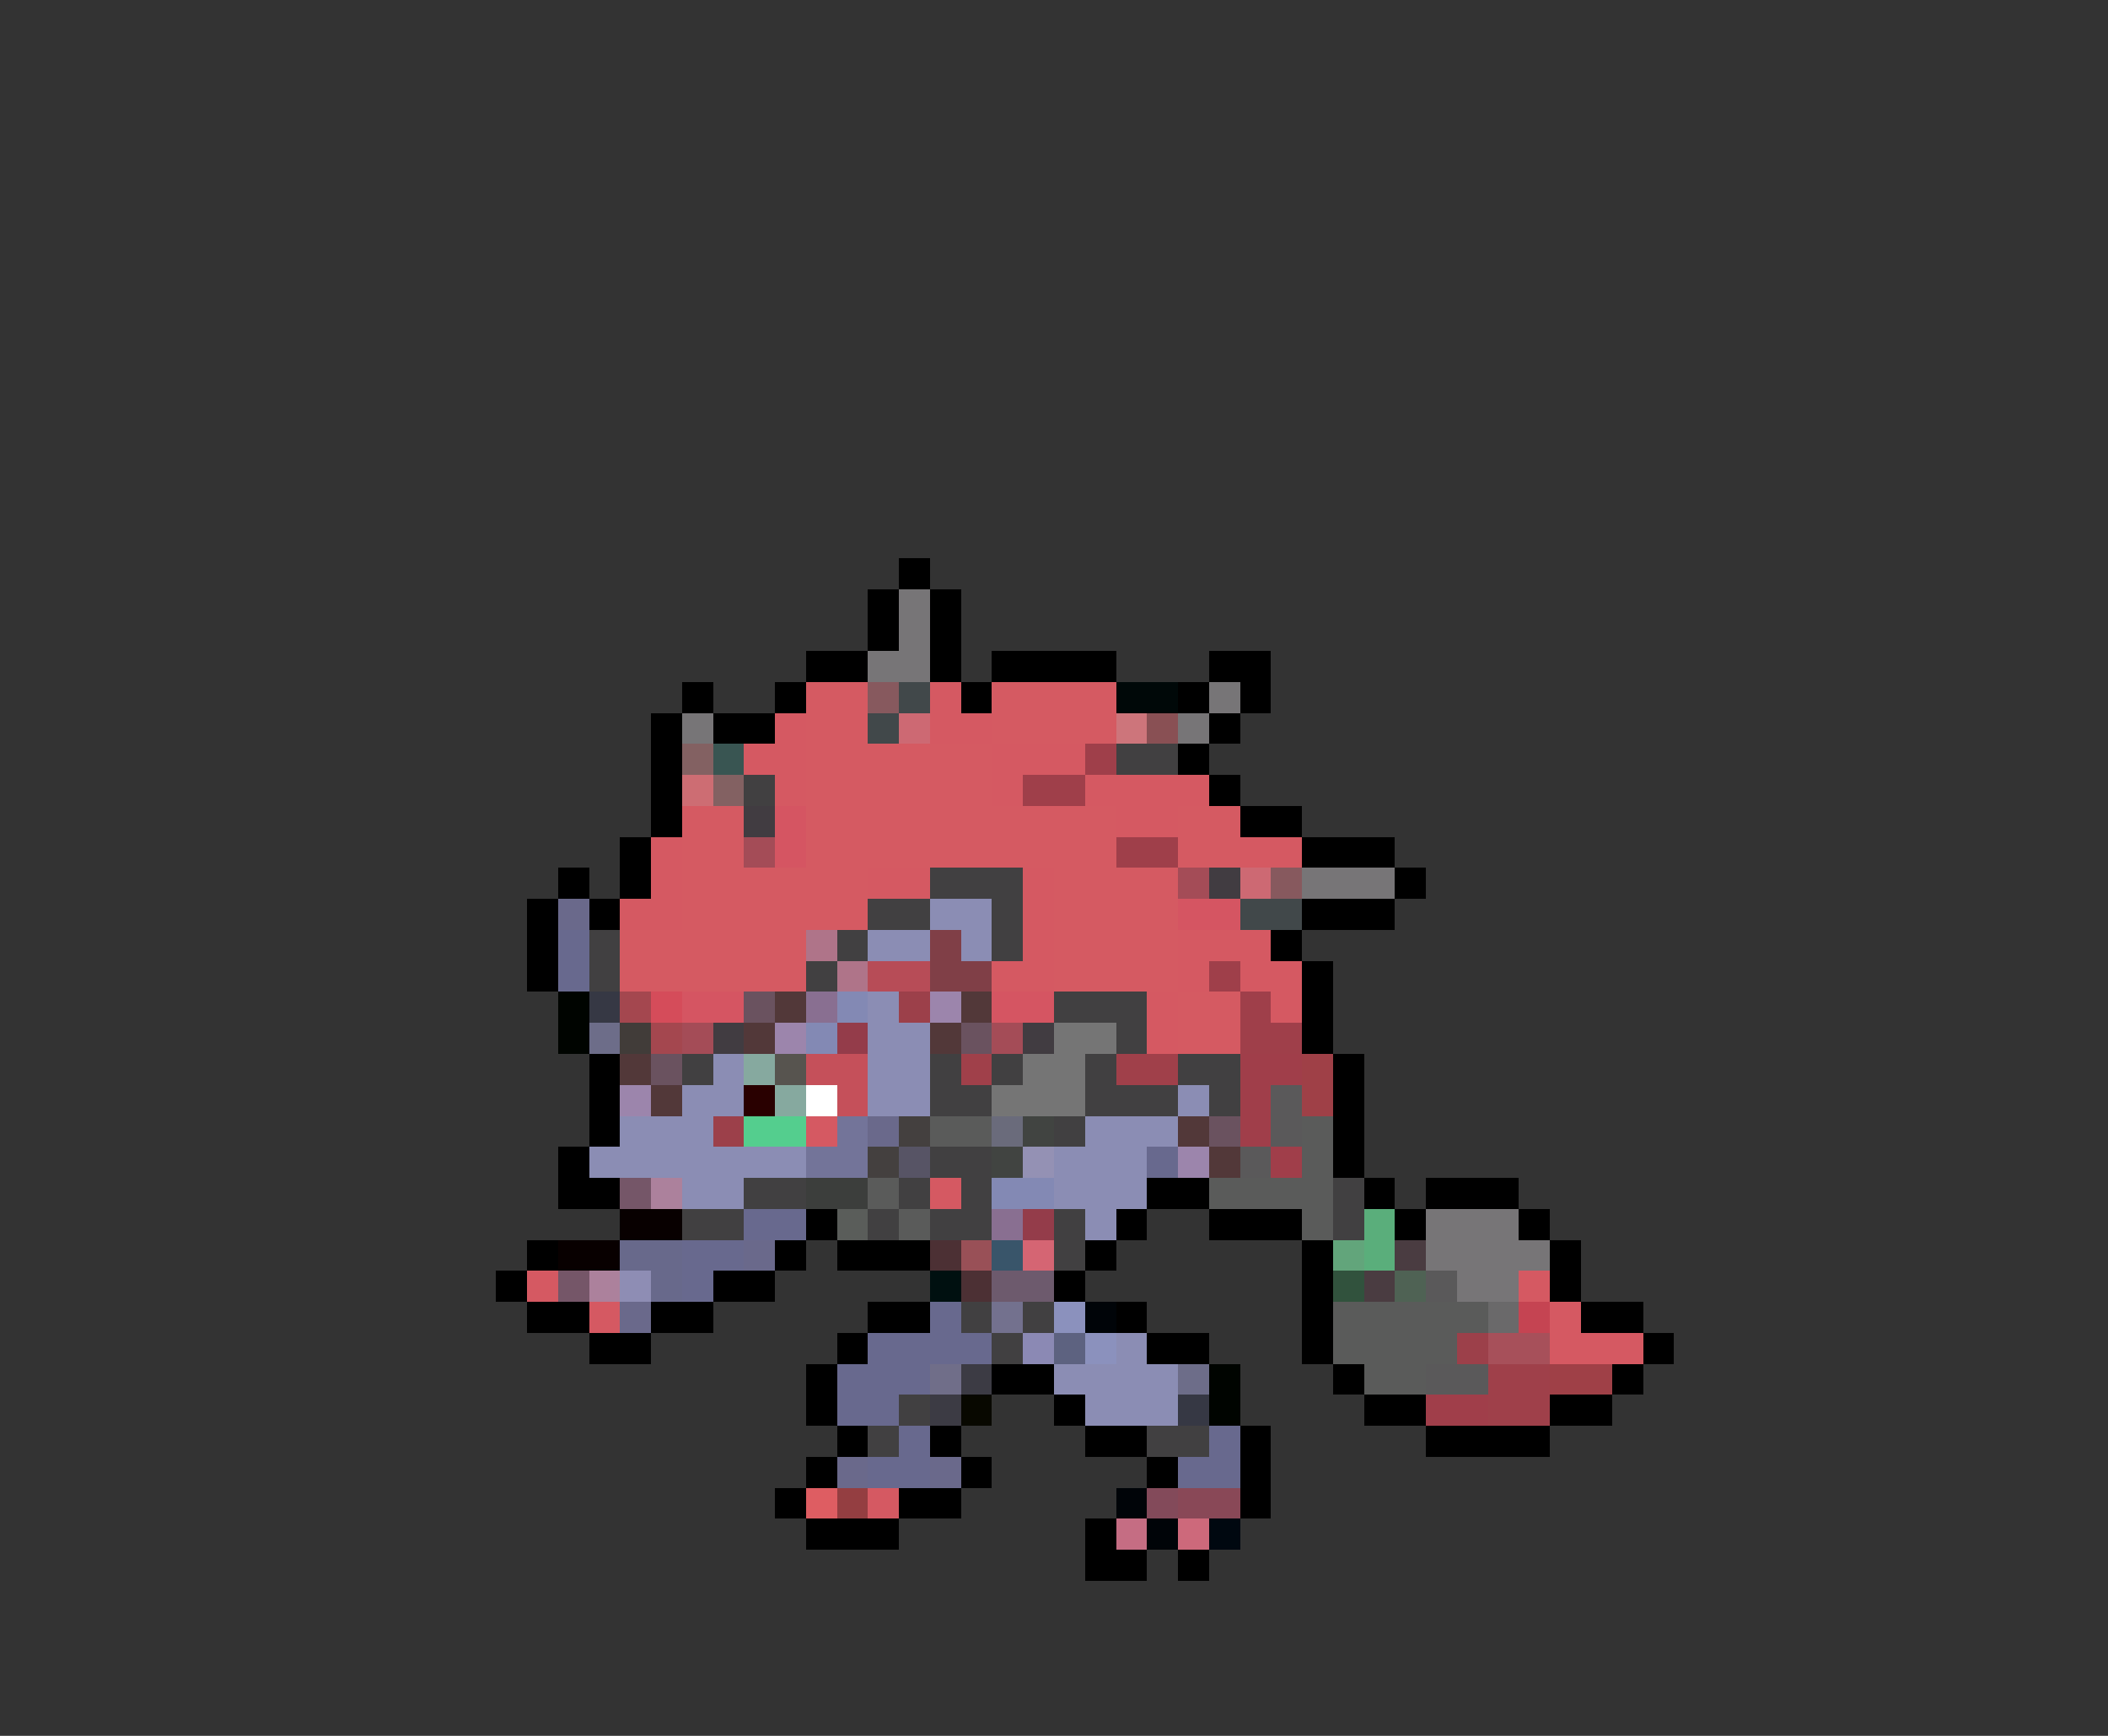 <svg xmlns="http://www.w3.org/2000/svg" viewBox="0 -0.5 68 56" shape-rendering="crispEdges">
<rect x="0" y="-0.5" width="68" height="56" fill="#333333" stroke="none"/>
<path stroke="#000000" d="M29 18h1M28 19h1M30 19h1M28 20h1M30 20h1M26 21h2M30 21h1M32 21h4M39 21h2M22 22h1M25 22h1M31 22h1M38 22h1M40 22h1M21 23h1M23 23h2M39 23h1M21 24h1M38 24h1M21 25h1M39 25h1M21 26h1M40 26h2M20 27h1M42 27h3M18 28h1M20 28h1M45 28h1M17 29h1M19 29h1M42 29h3M17 30h1M41 30h1M17 31h1M42 31h1M42 32h1M42 33h1M19 34h1M43 34h1M19 35h1M43 35h1M19 36h1M43 36h1M18 37h1M43 37h1M18 38h2M37 38h2M44 38h1M46 38h3M26 39h1M36 39h1M39 39h3M45 39h1M49 39h1M17 40h1M25 40h1M27 40h3M35 40h1M42 40h1M50 40h1M16 41h1M23 41h2M34 41h1M42 41h1M50 41h1M17 42h2M21 42h2M28 42h2M36 42h1M42 42h1M51 42h2M19 43h2M27 43h1M37 43h2M42 43h1M53 43h1M26 44h1M32 44h2M43 44h1M52 44h1M26 45h1M34 45h1M44 45h2M50 45h2M27 46h1M30 46h1M35 46h2M40 46h1M46 46h4M26 47h1M31 47h1M37 47h1M40 47h1M25 48h1M29 48h2M40 48h1M26 49h3M35 49h1M35 50h2M38 50h1" />
<path stroke="#777577" d="M29 19h1M29 20h1M28 21h2M39 22h1M22 23h1M38 23h1M42 28h3M46 39h3M46 40h4M47 41h2" />
<path stroke="#d55a62" d="M26 22h2M32 22h4M26 23h2M32 23h4M26 24h6M26 25h6M22 26h2M26 26h10M38 26h2M22 27h2M26 27h10M38 27h2M22 28h6M34 28h4M22 29h6M34 29h4M20 30h6M34 30h4M20 31h6M34 31h4M38 32h2M38 33h2" />
<path stroke="#87595e" d="M28 22h1M41 28h1" />
<path stroke="#41484a" d="M29 22h1M28 23h1M40 29h2" />
<path stroke="#d55962" d="M30 22h1M25 23h1M30 23h2M24 24h2M32 24h3M25 25h1M32 25h1M35 25h4M36 26h2M21 27h1M40 27h2M21 28h1M28 28h2M33 28h1M20 29h2M33 29h1M33 30h1M38 30h3M32 31h2M38 31h1M40 31h2M37 32h1M41 32h1M37 33h1M26 36h1M30 38h1M17 41h1M49 41h1M19 42h1M50 42h1M50 43h3M28 48h1" />
<path stroke="#000808" d="M36 22h2" />
<path stroke="#cd6973" d="M29 23h1M40 28h1" />
<path stroke="#cd757b" d="M36 23h1" />
<path stroke="#895054" d="M37 23h1" />
<path stroke="#836162" d="M22 24h1M23 25h1" />
<path stroke="#395552" d="M23 24h1" />
<path stroke="#9f3f4a" d="M35 24h1M33 25h2M36 27h2M39 31h1M40 32h1M40 33h2" />
<path stroke="#414041" d="M36 24h2M24 25h1M30 28h3M28 29h2M32 29h1M19 30h1M27 30h1M32 30h1M19 31h1M26 31h1M34 32h3M36 33h1M22 34h1M30 34h1M32 34h1M35 34h1M38 34h2M30 35h2M35 35h3M39 35h1M34 36h1M30 37h2M24 38h2M29 38h1M31 38h1M43 38h1M22 39h2M28 39h1M30 39h2M34 39h1M43 39h1M34 40h1M31 42h1M33 42h1M32 43h1M29 45h1M28 46h1M37 46h2" />
<path stroke="#cd6d73" d="M22 25h1" />
<path stroke="#413c41" d="M24 26h1M39 28h1M23 33h1M33 33h1" />
<path stroke="#d55562" d="M25 26h1M25 27h1M38 29h2M22 32h2M32 32h2" />
<path stroke="#a44c57" d="M24 27h1M38 28h1M22 33h1M32 33h1" />
<path stroke="#6a698b" d="M18 29h1M28 36h1M24 40h1M20 42h1M27 47h1M30 47h1" />
<path stroke="#8b8db4" d="M30 29h2M28 30h2M31 30h1M28 32h1M28 33h2M23 34h1M28 34h2M22 35h2M28 35h2M38 35h1M20 36h3M35 36h3M19 37h7M34 37h3M22 38h2M34 38h3M35 39h1M36 43h1M34 44h4M35 45h3" />
<path stroke="#68698e" d="M18 30h1M18 31h1M37 37h1M24 39h2M22 40h2M22 41h1M30 42h1M28 43h4M27 44h3M27 45h2M29 46h1M39 46h1M28 47h2M38 47h2" />
<path stroke="#af7489" d="M26 30h1M27 31h1" />
<path stroke="#803f47" d="M30 30h1M30 31h2" />
<path stroke="#b74c57" d="M28 31h2" />
<path stroke="#000400" d="M18 32h1M18 33h1M39 44h1M39 45h1" />
<path stroke="#363844" d="M19 32h1M38 45h1" />
<path stroke="#a4474f" d="M20 32h1M21 33h1" />
<path stroke="#d54c5a" d="M21 32h1" />
<path stroke="#6a525f" d="M24 32h1M31 33h1M21 34h1M39 36h1" />
<path stroke="#523839" d="M25 32h1M31 32h1M24 33h1M30 33h1M20 34h1M21 35h1M38 36h1M39 37h1" />
<path stroke="#896f91" d="M26 32h1M32 39h1" />
<path stroke="#8389b4" d="M27 32h1M26 33h1M32 38h2" />
<path stroke="#9c404a" d="M29 32h1M23 36h1M47 43h1" />
<path stroke="#9c85ac" d="M30 32h1M25 33h1M20 35h1M38 37h1" />
<path stroke="#6d6d89" d="M19 33h1M38 44h1" />
<path stroke="#413c39" d="M20 33h1" />
<path stroke="#943c4a" d="M27 33h1M33 39h1" />
<path stroke="#757575" d="M34 33h2M33 34h2M32 35h3" />
<path stroke="#86a99f" d="M24 34h1M25 35h1" />
<path stroke="#57544f" d="M25 34h1" />
<path stroke="#c5505a" d="M26 34h2M27 35h1" />
<path stroke="#a0404a" d="M31 34h1M36 34h2" />
<path stroke="#a03e4a" d="M40 34h2M40 35h1M40 36h1M41 37h1M46 45h2" />
<path stroke="#9f4047" d="M42 34h1M42 35h1M50 44h2" />
<path stroke="#290000" d="M24 35h1" />
<path stroke="#ffffff" d="M26 35h1" />
<path stroke="#5a595a" d="M41 35h1M41 36h1M40 37h1M46 41h1M46 44h2" />
<path stroke="#54ce8e" d="M24 36h2" />
<path stroke="#737499" d="M27 36h1M26 37h2" />
<path stroke="#44403f" d="M29 36h1M28 37h1" />
<path stroke="#5a5b5a" d="M30 36h2M42 36h1M42 37h1M28 38h1M39 38h4M29 39h1M42 39h1M43 42h5M43 43h4M44 44h2" />
<path stroke="#6a6b7b" d="M32 36h1" />
<path stroke="#414441" d="M33 36h1M32 37h1" />
<path stroke="#575465" d="M29 37h1" />
<path stroke="#9491b4" d="M33 37h1" />
<path stroke="#755668" d="M20 38h1M18 41h1" />
<path stroke="#ac819c" d="M21 38h1M19 41h1" />
<path stroke="#3c3e3c" d="M26 38h2" />
<path stroke="#080000" d="M20 39h2M18 40h2" />
<path stroke="#5a5d5a" d="M27 39h1" />
<path stroke="#5aae7b" d="M44 39h1M44 40h1" />
<path stroke="#68698b" d="M20 40h2M21 41h1" />
<path stroke="#4c3034" d="M30 40h1M31 41h1" />
<path stroke="#995057" d="M31 40h1" />
<path stroke="#39556a" d="M32 40h1" />
<path stroke="#d56573" d="M33 40h1" />
<path stroke="#62a57b" d="M43 40h1" />
<path stroke="#4a3c41" d="M45 40h1M44 41h1" />
<path stroke="#8e8db4" d="M20 41h1" />
<path stroke="#001010" d="M30 41h1" />
<path stroke="#6d5a6d" d="M32 41h2" />
<path stroke="#31523d" d="M43 41h1" />
<path stroke="#4f6254" d="M45 41h1" />
<path stroke="#73718e" d="M32 42h1" />
<path stroke="#8b91bd" d="M34 42h1M35 43h1" />
<path stroke="#000408" d="M35 42h1M36 48h1M37 49h1" />
<path stroke="#6a696a" d="M48 42h1" />
<path stroke="#c54452" d="M49 42h1" />
<path stroke="#8b89b4" d="M33 43h1" />
<path stroke="#5d6280" d="M34 43h1" />
<path stroke="#a7505a" d="M48 43h2" />
<path stroke="#706e89" d="M30 44h1" />
<path stroke="#3c3b44" d="M31 44h1M30 45h1" />
<path stroke="#9f404a" d="M48 44h2M48 45h2" />
<path stroke="#080800" d="M31 45h1" />
<path stroke="#de5d62" d="M26 48h1" />
<path stroke="#943e41" d="M27 48h1" />
<path stroke="#834a5a" d="M37 48h1" />
<path stroke="#894857" d="M38 48h2" />
<path stroke="#c56d83" d="M36 49h1" />
<path stroke="#cd697b" d="M38 49h1" />
<path stroke="#000810" d="M39 49h1" />
</svg>